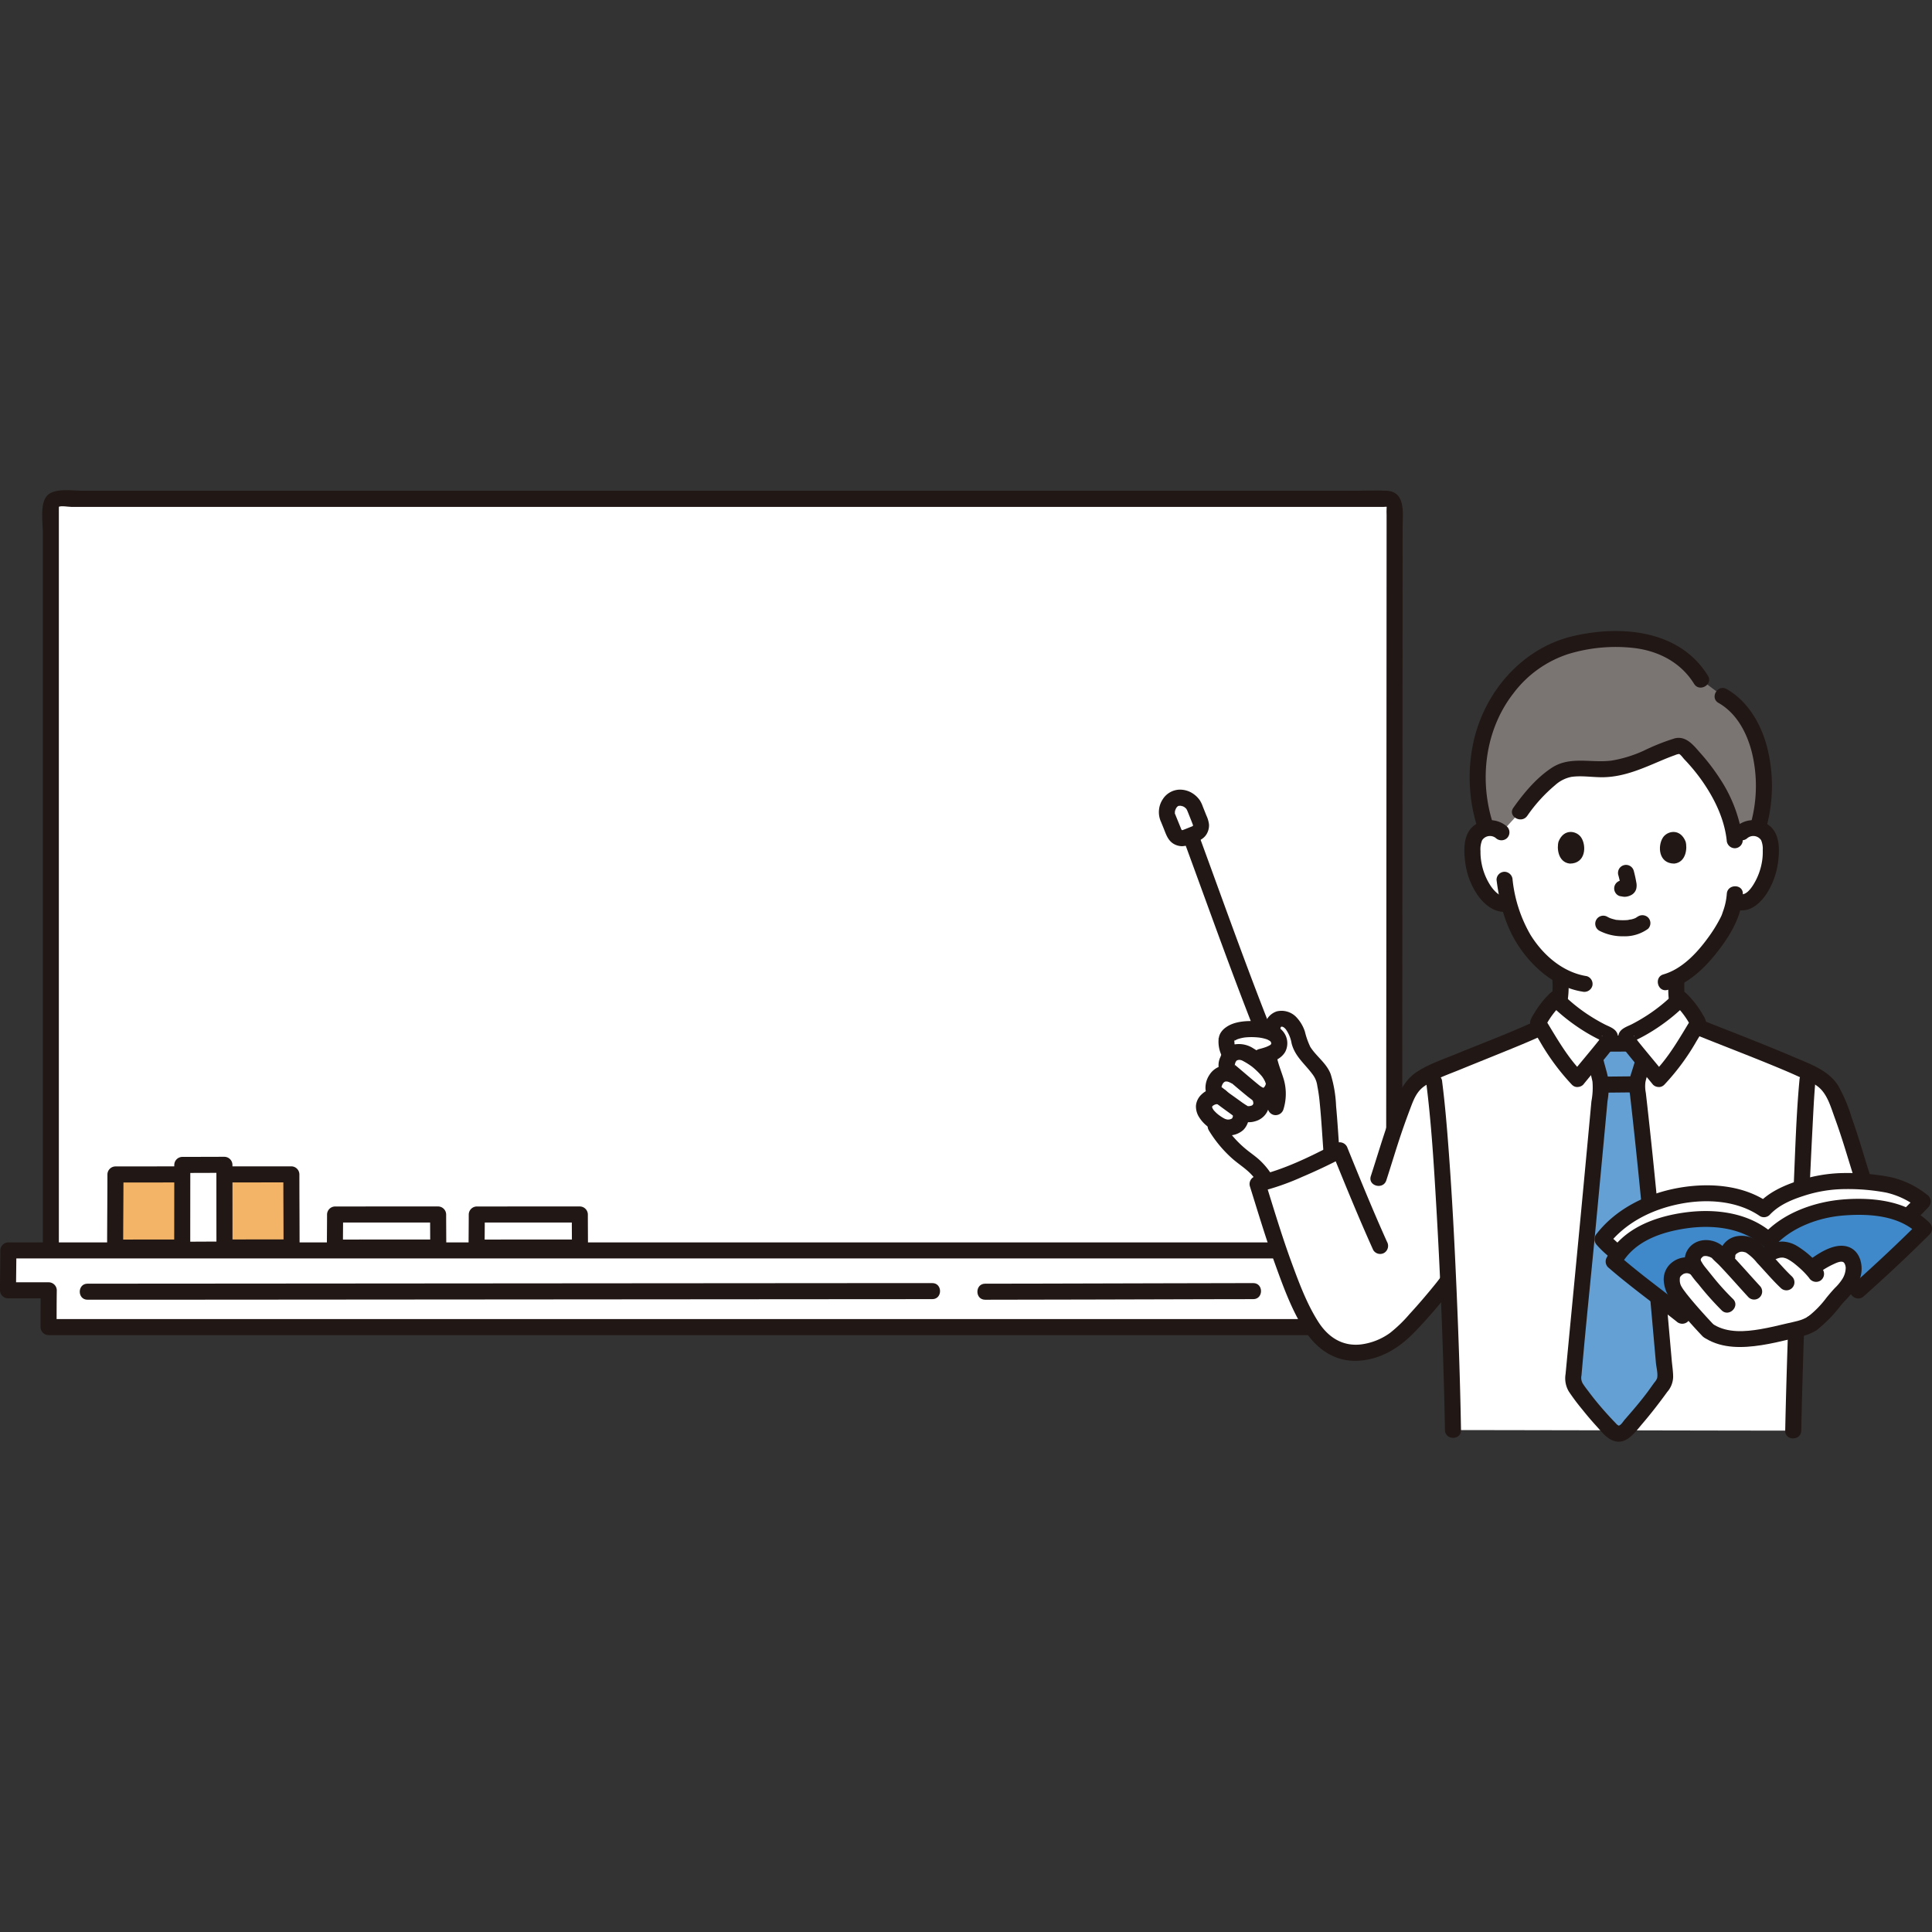 <!DOCTYPE svg PUBLIC "-//W3C//DTD SVG 1.1//EN" "http://www.w3.org/Graphics/SVG/1.1/DTD/svg11.dtd">
<!-- Uploaded to: SVG Repo, www.svgrepo.com, Transformed by: SVG Repo Mixer Tools -->
<svg width="800px" height="800px" viewBox="0 -122.2 481.535 481.535" xmlns="http://www.w3.org/2000/svg" fill="#000000">
<rect x="0" y="-122.2" width="481.535" height="481.535" fill="#333333" stroke="none"/>
<g id="SVGRepo_bgCarrier" stroke-width="0"/>
<g id="SVGRepo_tracerCarrier" stroke-linecap="round" stroke-linejoin="round"/>
<g id="SVGRepo_iconCarrier">
<defs>
<style>.a{fill:#ffffff;}.b{fill:#211715;}.c{fill:#f4b467;}.d{fill:#7a7473;}.e{fill:#65a0d4;}.f{fill:#3f88c9;}</style>
</defs>
<path class="a" d="M91.9,208.574l255.6-.016c0-5.689.008-12.118.012-19.1L2.081,189.47c0,5.39-.081.911-.081,9.945H12.154c-.021,1.464-.044,4.362-.044,9.165Z"/>
<path class="a" d="M14.9,2.136h-.337A1.894,1.894,0,0,0,12.67,4.031V189.466c53.014,0,283.31-.008,334.836-.01.029-59.374.08-172.347.087-185.453a1.886,1.886,0,0,0-1.89-1.894C301.959,2.112,54.557,2.134,14.9,2.136Z"/>
<path class="b" d="M14.67,189.417V5.23c0-.235.012-.474,0-.71-.016-.317.059-.452-.052-.384.561-.342,2.447,0,3.116,0h3.8l21.186,0,29.151,0,35.288,0,39.19,0,40.975,0,40.647,0,38.032,0,33.673,0,27.01,0h18.232c.731,0,.744-.24.679.436-.049.514,0,1.056,0,1.573q0,2.2,0,4.4,0,6.474-.008,12.948-.01,19.353-.022,38.705-.015,23.74-.029,47.48L345.5,156.1q-.006,9.584-.013,19.168c0,2.574,4,2.578,4,0q.015-21.435.028-42.871.016-24.333.031-48.665.013-22.184.026-44.366L349.591,9.3c0-3.486.894-8.981-4.066-9.19-2.579-.109-5.186,0-7.767,0H314.973l-30.718,0-36.476,0-40.058,0-41.466,0-40.7,0-37.92,0-32.605,0-25.3,0H20.538c-2.492,0-6.852-.719-8.72,1.148-1.932,1.932-1.148,6.654-1.148,9.21V189.417c0,2.573,4,2.578,4,0Z"/>
<path class="b" d="M318.663,187.457l-65.587,0-79.042,0-77.806,0-61.758,0H2.081a2.029,2.029,0,0,0-2,2c0,3.316-.08,6.629-.081,9.945a2.03,2.03,0,0,0,2,2H12.154l-2-2c-.043,3.055-.044,6.11-.044,9.165a2.029,2.029,0,0,0,2,2H41.266l27.848,0,33.8,0,38.049,0,40.114,0,39.95,0,38.152,0,34.122,0,27.935,0h5.728c2.574,0,2.578-4,0-4l-26.294,0-32.677,0-37.352,0-39.65,0-40.309,0-38.744,0-34.981,0-29.537,0H12.11l2,2c0-3.055,0-6.11.044-9.165a2.028,2.028,0,0,0-2-2H2l2,2c0-3.316.079-6.629.081-9.945l-2,2H28.75l59.023,0,76.686,0,79.466,0,67.851,0h6.887c2.574,0,2.578-4,0-4Z"/>
<path class="a" d="M83.472,188.753c0-4.976.043-5.278.043-8.247,6.368,0,16.852-.008,25.684-.008,0,3.848.03,5.538.03,8.242C103.982,188.74,91.66,188.753,83.472,188.753Z"/>
<path class="a" d="M118.789,188.753c0-4.976.043-5.278.043-8.247,6.369,0,16.853-.008,25.685-.008,0,3.848.03,5.538.03,8.242C139.3,188.74,126.977,188.753,118.789,188.753Z"/>
<path class="b" d="M232.361,197.6q-3.808,0-7.619,0l-15.861.011-22,.016-26.25.019-28.547.021-29.025.022-27.281.02-23.721.017-18.211.012q-5.376,0-10.752.006h-1.28c-2.574,0-2.578,4,0,4q4.307,0,8.613,0l16.644-.01,22.566-.016,26.6-.02,28.681-.021,28.943-.022,26.985-.02,23.209-.017,17.485-.012,9.811-.006h1.015c2.574,0,2.578-4,0-4Z"/>
<path class="b" d="M312.366,197.6q-11.548,0-23.1.05-15.5.042-31,.08-6.362.013-12.724.018c-2.573,0-2.578,4,0,4q12.894,0,25.788-.05,15.131-.039,30.26-.08,5.389-.012,10.778-.018c2.574,0,2.579-4,0-4Z"/>
<path class="b" d="M85.472,188.753c0-2.749.041-5.5.043-8.247l-2,2q12.841,0,25.684-.008l-2-2c0,2.747.029,5.5.03,8.242l2-2q-12.879,0-25.757.013c-2.574,0-2.578,4,0,4q12.878,0,25.757-.013a2.028,2.028,0,0,0,2-2c0-2.747-.029-5.5-.03-8.242a2.028,2.028,0,0,0-2-2q-12.841,0-25.684.008a2.028,2.028,0,0,0-2,2c0,2.749-.043,5.5-.043,8.247C81.471,191.327,85.471,191.331,85.472,188.753Z"/>
<path class="b" d="M120.789,188.753c0-2.749.042-5.5.043-8.247l-2,2q12.843,0,25.685-.008l-2-2c0,2.747.028,5.5.03,8.242l2-2q-12.879,0-25.758.013c-2.574,0-2.578,4,0,4q12.879,0,25.758-.013a2.03,2.03,0,0,0,2-2c0-2.747-.029-5.5-.03-8.242a2.029,2.029,0,0,0-2-2q-12.843,0-25.685.008a2.03,2.03,0,0,0-2,2c0,2.749-.042,5.5-.043,8.247C116.788,191.327,120.788,191.331,120.789,188.753Z"/>
<path class="c" d="M28.7,188.753c0-12.755.074-10.621.074-18.231,10.871,0,28.769-.021,43.845-.021,0,9.864.052,11.288.052,18.219C63.71,188.72,42.675,188.753,28.7,188.753Z"/>
<path class="b" d="M30.7,188.753c0-6.077.073-12.154.074-18.231l-2,2q21.923,0,43.845-.021l-2-2c0,6.073.051,12.146.052,18.219l2-2q-21.985,0-43.971.033c-2.574,0-2.578,4,0,4q21.986,0,43.971-.033a2.029,2.029,0,0,0,2-2c0-6.073-.051-12.146-.052-18.219a2.029,2.029,0,0,0-2-2q-21.922,0-43.845.021a2.028,2.028,0,0,0-2,2c0,6.077-.073,12.154-.074,18.231C26.7,191.327,30.7,191.331,30.7,188.753Z"/>
<path class="a" d="M45.417,189.283c0-14.786.018-12.313.018-21.135,2.6,0,6.889-.025,10.5-.025,0,11.435.012,13.087.012,21.121C53.8,189.244,48.765,189.283,45.417,189.283Z"/>
<path class="b" d="M47.417,189.283q0-10.567.018-21.135l-2,2c3.5,0,7-.024,10.5-.025l-2-2q0,10.561.012,21.121l2-2c-3.51,0-7.02.038-10.53.039-2.573,0-2.578,4,0,4,3.51,0,7.02-.037,10.53-.039a2.028,2.028,0,0,0,2-2q0-10.56-.012-21.121a2.029,2.029,0,0,0-2-2c-3.5,0-7,.024-10.5.025a2.029,2.029,0,0,0-2,2q0,10.568-.018,21.135C43.417,191.857,47.417,191.861,47.417,189.283Z"/>
<path class="a" d="M317.057,134.086c-.072.25-.172.595-.291,1.014a8,8,0,0,0-1.808-.537c-4.337-.795-9.074.165-9.228,2.407-.2,1.114.089,2.1.967,3.862-.769.769-1.329,2.984-.741,3.456l.558,1.179a2.912,2.912,0,0,0-3.019.827c-.89.975-1.568,3.077-.5,3.844l1.558,1.113-.329-.114c-1.8-.625-4.3.965-4.156,2.611a5.131,5.131,0,0,0,2.06,3.19,28.425,28.425,0,0,0,7.672,9.253c.771.6,1.572,1.169,2.317,1.805a15.834,15.834,0,0,1,3.547,4.328,108.979,108.979,0,0,0,16.246-6.787c-.7-8.977-.991-17.851-2.587-20.321-2.027-3.137-4.74-4.522-5.48-7.908-.515-2.354-1.766-5.443-4.267-5.59a2.268,2.268,0,0,0-2.39,1.912S317.142,133.793,317.057,134.086Z"/>
<path class="a" d="M434.138,85.255a4.424,4.424,0,0,1,3.539-1.036,4.181,4.181,0,0,1,3,2,5.906,5.906,0,0,1,.618,2.375,17.687,17.687,0,0,1-1.8,9.379,11.257,11.257,0,0,1-2.908,3.817,3.519,3.519,0,0,1-4.354.4,26.614,26.614,0,0,1-1.152,4.161c-.987,2.636-6.391,11.607-13.273,15.167,0,2.565-.153,5.677.772,7.974,1.44,3.552,9.193,8.028,9.727,8.26,0,0-2.384,28.037-24.014,28.037-25.481,0-24.66-28.662-24.66-28.662.534-.232,7.076-4.083,8.515-7.635,1-2.48.743-5.916.779-8.585a26.11,26.11,0,0,1-6.848-5.872,29.965,29.965,0,0,1-6.034-12.154l-.437.119a4.228,4.228,0,0,1-3.832-1.211,11.257,11.257,0,0,1-2.908-3.817,17.7,17.7,0,0,1-1.8-9.379,5.906,5.906,0,0,1,.618-2.375,4.181,4.181,0,0,1,3-2,4.424,4.424,0,0,1,3.539,1.036s1.366-28.394,29.514-28.394S434.138,85.255,434.138,85.255Z"/>
<path class="d" d="M438.65,65.132a23.92,23.92,0,0,0-.983-3.21c-1.478-3.776-3.743-8.135-8.329-10.653l-5.382-4.046c-5.369-8.889-15.268-10.627-23.7-10.037-10.017.7-17.157,3.39-23.667,11.037C367.1,59.365,366.836,74.1,370.42,84.275a1.966,1.966,0,0,1,.264-.056,4.424,4.424,0,0,1,3.539,1.036l4.7-5.111c1.964-2.793,7.533-9.717,11.767-10.563,3.027-.605,6.253.051,9.392-.075,5.692-.229,10.4-2.925,15.448-4.892.672-.261,1.35-.51,2.037-.739a2.773,2.773,0,0,1,1.2-.2,2.133,2.133,0,0,1,1.208.7c5.861,5.721,11.366,13.942,12.359,22.517.907-.825,1.809-1.639,1.809-1.639a4.424,4.424,0,0,1,3.539-1.036,3.282,3.282,0,0,1,.394.083A38.2,38.2,0,0,0,438.65,65.132Z"/>
<path class="b" d="M415.8,122.321c-.02,2.728-.08,5.637,1.051,8.178a12.279,12.279,0,0,0,3.308,4.033,41.03,41.03,0,0,0,4.609,3.432,20,20,0,0,0,2.527,1.513,2.06,2.06,0,0,0,2.736-.718,2.016,2.016,0,0,0-.717-2.736,18.617,18.617,0,0,1-2.267-1.344q-1-.639-1.96-1.327c-.352-.252-.7-.508-1.044-.772.293.226-.206-.167-.262-.212-.172-.139-.341-.279-.509-.421a19.314,19.314,0,0,1-1.837-1.747c-.113-.124-.219-.255-.331-.38q-.214-.265.01.025c-.063-.082-.124-.166-.184-.252a6,6,0,0,1-.518-.869c-.188-.395.13.464-.071-.217-.093-.317-.187-.631-.258-.954a10.26,10.26,0,0,1-.212-1.523c-.094-1.234-.08-2.473-.071-3.709.019-2.574-3.981-2.577-4,0Z"/>
<path class="b" d="M386.925,122.031a22.074,22.074,0,0,1-.441,6.149c-.023.081-.266.786-.123.44a4.487,4.487,0,0,1-.209.423,9.1,9.1,0,0,1-.539.846c-.136.182-.139.187-.011.016-.056.07-.114.14-.173.209-.123.138-.242.279-.366.415-.279.3-.57.595-.87.878-.518.488-1.317,1.159-1.706,1.46-.331.256-1.12.822-1.652,1.179a15.938,15.938,0,0,1-2.212,1.352,2.016,2.016,0,0,0-.718,2.737,2.048,2.048,0,0,0,2.737.717,17.17,17.17,0,0,0,2.481-1.534,30.721,30.721,0,0,0,4.175-3.349,11.06,11.06,0,0,0,3.01-4.611,24.719,24.719,0,0,0,.617-7.327c-.014-2.573-4.014-2.578-4,0Z"/>
<path class="b" d="M430.386,100.627a16.11,16.11,0,0,1-.968,4.406c-.07.208-.142.416-.213.624-.012.037-.22.584-.078.232s-.086.183-.114.24c-.066.137-.132.274-.2.411a35.977,35.977,0,0,1-3.122,5.018c-2.755,3.787-6.459,7.754-11.091,9.1-2.467.715-1.418,4.576,1.064,3.857,5.616-1.629,9.952-6.146,13.325-10.721,2.853-3.871,5.2-8.249,5.4-13.164.106-2.574-3.894-2.569-4,0Z"/>
<path class="b" d="M373,97.083c.7,5.641,2.12,11.191,5.2,16.039,3.612,5.676,9.381,10.758,16.206,11.832a2.062,2.062,0,0,0,2.46-1.4,2.015,2.015,0,0,0-1.4-2.46c-5.981-.942-10.935-5.307-14.035-10.344A34.705,34.705,0,0,1,377,97.083a2.063,2.063,0,0,0-2-2,2.012,2.012,0,0,0-2,2Z"/>
<path class="b" d="M435.552,86.669a2.332,2.332,0,0,1,3.4.556,5.578,5.578,0,0,1,.4,2.488,14.833,14.833,0,0,1-.212,2.984,15.738,15.738,0,0,1-2.108,5.57c-.741,1.178-1.935,2.756-3.319,2.386-2.49-.664-3.552,3.194-1.064,3.858,3.223.859,5.747-1.217,7.5-3.723a18.883,18.883,0,0,0,3.063-8.512c.345-2.827.342-6.415-1.947-8.471a6.477,6.477,0,0,0-8.55.036,2.015,2.015,0,0,0,0,2.828,2.043,2.043,0,0,0,2.828,0Z"/>
<path class="b" d="M375.637,83.841a6.479,6.479,0,0,0-8.549-.036c-2.35,2.11-2.29,5.814-1.918,8.7a18.6,18.6,0,0,0,3.209,8.53c1.815,2.489,4.523,4.607,7.76,3.894,2.513-.554,1.449-4.411-1.063-3.857-1.408.31-2.911-1.53-3.589-2.55a15.5,15.5,0,0,1-2.241-5.665A14.755,14.755,0,0,1,369,89.918a5.875,5.875,0,0,1,.408-2.693,2.332,2.332,0,0,1,3.4-.556,2.053,2.053,0,0,0,2.828,0,2.015,2.015,0,0,0,0-2.828Z"/>
<path class="b" d="M372.178,83.248c-3.593-10.878-2.1-23.507,5.038-32.654a27.912,27.912,0,0,1,13.557-9.747A40.465,40.465,0,0,1,407.09,39.29c6.175.694,11.82,3.558,15.139,8.942,1.348,2.187,4.81.181,3.454-2.019-7.023-11.392-21.528-12.654-33.483-9.9-13.1,3.022-22.7,14.469-25.164,27.472a41.266,41.266,0,0,0,1.285,20.522c.8,2.433,4.668,1.391,3.857-1.063Z"/>
<path class="b" d="M380.648,81.153a38.556,38.556,0,0,1,6.958-7.664,8.5,8.5,0,0,1,4.069-2.061c2.7-.381,5.46.163,8.17.084,5.115-.148,9.693-2.24,14.321-4.2,1.093-.463,2.195-.906,3.315-1.3a3.478,3.478,0,0,1,1.015-.287c.4.131,1.029,1.035,1.305,1.323a46.143,46.143,0,0,1,4.5,5.472c3.035,4.361,5.473,9.363,6.064,14.7a2.06,2.06,0,0,0,2,2,2.013,2.013,0,0,0,2-2A35.675,35.675,0,0,0,428.69,71.9a51.628,51.628,0,0,0-4.835-6.349c-1.7-1.915-3.553-4.427-6.435-3.724a54.059,54.059,0,0,0-7.778,3.1,32.024,32.024,0,0,1-7.895,2.434c-5.118.7-10.412-1.221-15.035,1.841-3.806,2.521-6.9,6.229-9.518,9.927-1.49,2.105,1.977,4.106,3.454,2.019Z"/>
<path class="b" d="M428.328,53c4.5,2.551,7.1,7.465,8.317,12.354a35.107,35.107,0,0,1-.227,17.51c-.686,2.485,3.172,3.546,3.857,1.064a39.2,39.2,0,0,0,.139-19.983c-1.509-5.752-4.785-11.4-10.067-14.4-2.243-1.272-4.261,2.183-2.019,3.453Z"/>
<path class="a" d="M361.818,222.449c-.211-7.736-.518-16.525-.909-25.438l-.277.362-.918,1.2a116.881,116.881,0,0,1-11.067,12.256,16.909,16.909,0,0,1-12.914,4c-6.821-1.106-9.805-7.594-12.59-13.925-4-9.106-6.853-18.9-9.7-28,5.705-1.241,14.791-5.4,20.5-8.407,2.254,5.543,4.241,10.482,6.515,15.806,4.093-10.607,5.146-16.407,9.162-26.893.745-1.946,1.3-3.7,2.726-5.222a14.754,14.754,0,0,1,4.885-3.13c5.481-2.477,18.609-7.5,25.253-10.48a23.308,23.308,0,0,1,5.324-7.848,44.344,44.344,0,0,0,12.8,8.921c.265.12.56.267.646.545a1.025,1.025,0,0,1-.148.723h4.39a1.031,1.031,0,0,1-.148-.723c.086-.278.381-.425.646-.545a44.362,44.362,0,0,0,12.8-8.921,22.927,22.927,0,0,1,5.1,7.336c5.827,2.332,20.685,8.046,26.284,10.751,1.8.869,3.77,1.649,5.132,3.109a17,17,0,0,1,3.054,5.632c4.046,10.564,4.873,16.166,8.919,26.731H448.763c-.769,18.27-1.521,39.771-1.814,54.084-13.364,0-74.317-.14-84.8-.14C362.089,231,361.924,226.332,361.818,222.449Z"/>
<path class="e" d="M405.4,234.139a114.913,114.913,0,0,0,8.145-10.031c.746-1.087,1.383-1.673,1.454-2.487a19.083,19.083,0,0,0-.185-3.175c-1.552-17.437-3.853-44.694-6.816-70.134a11.073,11.073,0,0,1,.688-3.035c.427-1.311,1.319-4.317.85-3.248-.477-.578-.949-1.15-1.392-1.693-.776-.949-1.466-1.806-1.95-2.434l-5.791.007c-.484.627-1.172,1.481-1.945,2.427-.31.379-.633.773-.962,1.173.251,1.349.736,2.786,1.053,4.142.057.269.125.528.192.8a7.378,7.378,0,0,1,.288,1.766c-2.153,23.425-4.919,52.379-6.854,72.415a4.534,4.534,0,0,0,.177,2.271,10.78,10.78,0,0,0,1.174,1.793,81.852,81.852,0,0,0,8.055,9.534,3.273,3.273,0,0,0,1.8.938,2.762,2.762,0,0,0,1.975-.979Z"/>
<path class="b" d="M307.284,155.714c.054.076.235.425.079.087-.184-.4.01.319-.036-.122-.041-.39-.006.067-.008.158,0,.054-.011.111-.008.165.011.238.1-.479.019-.14-.028.112-.049.224-.081.334-.02.071-.189.518-.052.188s-.054.087-.093.153a.767.767,0,0,0-.083.132c-.054.164.257-.27.133-.169a.682.682,0,0,0-.129.134c-.082.125.185-.156.211-.158a1.562,1.562,0,0,0-.362.214c-.169.111.179-.071.191-.073a1.205,1.205,0,0,0-.182.067,4.292,4.292,0,0,1-.509.136c-.462.094.287,0-.063.008-.132,0-.264.01-.4.006a1.938,1.938,0,0,0-.26-.018c.011,0,.415.087.218.022-.168-.056-.349-.1-.519-.154-.23-.068.118.054.117.054-.05,0-.166-.078-.211-.1-.164-.081-.325-.169-.482-.261-.317-.187-.622-.4-.918-.612-.083-.061-.178-.122-.254-.19.014.012.268.214.094.07-.131-.107-.265-.212-.392-.324-.26-.228-.49-.477-.727-.728-.257-.272.158.251-.051-.057-.094-.139-.188-.279-.271-.426-.035-.062-.067-.126-.1-.188-.183-.331.048.051.032.093a3.193,3.193,0,0,0-.149-.529c.018.02,0,.368.031.214a.783.783,0,0,0,0-.145c-.025-.329,0,.551,0,.1,0-.049.043-.093.047-.14,0,.018-.208.379-.1.249.043-.051.32-.482.1-.189-.206.274.1-.081.176-.158.027-.029.112-.076.125-.112-.04.1-.388.262-.085.073.115-.072.228-.145.348-.209a1.2,1.2,0,0,0,.209-.1c-.041.055-.421.148-.151.069.15-.045.3-.1.449-.13.056-.013.116-.018.171-.033.2-.056-.509.011-.131.027.13.006.268.01.4.009.246,0-.411-.131-.2-.02a2.009,2.009,0,1,0,1.333-3.781,5.546,5.546,0,0,0-5.337,1.42,4.343,4.343,0,0,0-1.338,2.734,4.93,4.93,0,0,0,.829,2.951,8.793,8.793,0,0,0,2.018,2.209,12.431,12.431,0,0,0,2.591,1.7,5.95,5.95,0,0,0,3.319.545,5.436,5.436,0,0,0,2.944-1.247c1.447-1.29,2.147-4.171.951-5.826a2.048,2.048,0,0,0-2.737-.717,2.022,2.022,0,0,0-.717,2.736Z"/>
<path class="b" d="M308.659,144.188a6.1,6.1,0,0,0-4.249-.69,5.066,5.066,0,0,0-2.954,2.187,5.79,5.79,0,0,0-1,3.4,3.594,3.594,0,0,0,.564,1.827,3.53,3.53,0,0,0,.968.958c.11.083.222.161.332.244-.252-.19.238.192.29.234,1.487,1.205,3.061,2.292,4.6,3.428a12,12,0,0,0,1.979,1.271,5.16,5.16,0,0,0,3.642.221,4.77,4.77,0,0,0,3.237-2.9,4.954,4.954,0,0,0-.628-4.638,2,2,0,0,0-3.454,2.019,3.6,3.6,0,0,1,.406.677c-.167-.4.007.556-.009-.025,0,.085,0,.646.019.347s-.01.017-.03.094-.058.3-.108.336c-.007,0,.246-.43.029-.113a.753.753,0,0,0-.1.166c-.06.232.262-.286.088-.107-.09.094-.126.267-.04.071.08-.179.069-.034-.077.045-.062.034-.125.07-.186.106-.357.211.064-.055.075-.025,0,.007-.319.1-.357.111-.1.026-.2.04-.292.067-.273.076.37-.014.09-.011-.167,0-.336.007-.5.012-.412.01.146-.007.131.027-.008.019-.111-.04-.13-.032s-.131-.051-.144-.051c.088,0,.487.241.194.072a18.1,18.1,0,0,1-1.547-1q-1.5-1.087-3.009-2.161c-.041-.03-.348-.256-.164-.118s-.12-.095-.159-.127c-.169-.136-.337-.274-.5-.411-.2-.163-.4-.324-.6-.483-.186-.147-.374-.292-.561-.435l-.16-.122q-.281-.215-.092-.063l.072.059q-.169-.176,0,.032c.174.243.06.071.03.014.208.389.13.3.08.152-.111-.334.058.144.019.169,0,0,0-.277,0-.257-.013-.327.042.167-.026.132a2.527,2.527,0,0,1,.137-.541,1.165,1.165,0,0,1,.1-.267c-.256.317-.076.168,0,.03a2.868,2.868,0,0,1,.319-.519c.033.011-.347.365-.076.113a2.511,2.511,0,0,0,.232-.229c.149-.186-.32.151-.1.073a1.832,1.832,0,0,0,.28-.167c.271-.166-.111.095-.112.045a1.589,1.589,0,0,1,.26-.076c.344-.113-.063.042-.117,0a1.925,1.925,0,0,0,.367-.009c.074,0,.391.051.122,0-.3-.057.163.047.221.063.115.032.227.07.339.109-.33-.114.165.083.235.118a2,2,0,1,0,2.019-3.453Z"/>
<path class="b" d="M313.7,148.178c-1.69-1.371-3.332-2.8-4.994-4.2q-.468-.4-.942-.785a3.178,3.178,0,0,0-.279-.227c-.177-.115-.159-.271.1.2.271.493.134.392.1.234.119.592.027.287.028.1,0,.011.018-.245.012-.25.1.071-.1.461,0,.062.056-.21.1-.42.171-.626a1.35,1.35,0,0,1,.1-.272c-.243.366-.086.191-.026.092a1.416,1.416,0,0,0,.164-.287q.127-.193-.135.156a1.585,1.585,0,0,1,.13-.142c.052-.048.315-.237.1-.1-.259.163.192-.093.2-.1-.069.04-.387.117-.037.022.1-.028.2-.055.309-.081.361-.093.024,0-.054,0,.136,0,.27-.01.406,0s.444.109.034,0c.158.043.315.081.472.129-.088-.027-.393-.2.009.013.12.064.241.125.361.189q.389.21.767.437a16.706,16.706,0,0,1,1.451.982c-.283-.215-.037-.027.015.016.09.076.182.15.271.226q.334.284.654.585c.391.367.768.75,1.125,1.149.1.109.195.22.289.332.068.082.287.392.05.056.124.177.248.353.36.537q.192.315.352.648c.024.051.167.377.074.154s.1.287.119.336l.021.068q.072.332,0-.1a1.1,1.1,0,0,1-.008.442c.016-.034.123-.453-.01-.086-.04.111-.219.528-.009.1-.047.094-.092.186-.145.277s-.345.424-.044.107c-.071.075-.134.154-.208.227a2.238,2.238,0,0,1-.168.154q-.166.144.108-.086c-.083.034-.172.1-.253.146.24-.093.248-.105.023-.038l.207-.035c-.39-.07-.007,0,.046.02-.154-.043-.461-.165-.151-.02a5.123,5.123,0,0,1-.8-.476c-.052-.036-.334-.245-.119-.082s-.209-.171-.25-.2a2.05,2.05,0,0,0-2.828,0,2.023,2.023,0,0,0,0,2.829c1.225.993,2.586,2.028,4.26,1.923a4.735,4.735,0,0,0,3.835-2.866,5.092,5.092,0,0,0,.51-2.336,6.516,6.516,0,0,0-.8-2.548,12.475,12.475,0,0,0-2.637-3.335,18.936,18.936,0,0,0-3.577-2.7,6.563,6.563,0,0,0-4.829-1.023,4.831,4.831,0,0,0-3.441,3.1,4.614,4.614,0,0,0-.064,3.966,6.489,6.489,0,0,0,1.525,1.434c.5.418.991.842,1.485,1.265,1.232,1.055,2.471,2.1,3.731,3.124a2.05,2.05,0,0,0,2.828,0A2.023,2.023,0,0,0,313.7,148.178Z"/>
<path class="b" d="M319.119,134.162c.092-.294.075-.45.307-.471.409-.037.825.383,1.054.654a8.446,8.446,0,0,1,1.439,3.5c.842,3.345,3.421,5.207,5.337,7.88a5.888,5.888,0,0,1,1.075,2.748,39.758,39.758,0,0,1,.6,4.208c.412,4.063.627,8.145.932,12.216.192,2.551,4.193,2.572,4,0-.285-3.806-.5-7.62-.855-11.42a31.1,31.1,0,0,0-1.352-7.966c-1.027-2.736-3.545-4.373-5.065-6.769a18.618,18.618,0,0,1-1.349-3.806,9.468,9.468,0,0,0-2.256-3.737,5.1,5.1,0,0,0-4.769-1.319,4.5,4.5,0,0,0-2.957,3.224c-.772,2.462,3.089,3.515,3.857,1.063Z"/>
<path class="b" d="M314.189,140.8a33.486,33.486,0,0,0,1.736,6.525,9.233,9.233,0,0,1,.106,5.891,2.02,2.02,0,0,0,1.4,2.46,2.041,2.041,0,0,0,2.461-1.4,13.017,13.017,0,0,0,.114-7.321c-.579-2.014-1.59-4.27-1.813-6.159a2.051,2.051,0,0,0-2-2c-.978.044-2.132.888-2,2Z"/>
<path class="b" d="M314.861,143.123c2.007-.5,4.407-1.26,5.486-3.191a4.629,4.629,0,0,0-.787-5.315c-1.806-1.919-4.893-2.287-7.381-2.328-2.171-.035-4.768.232-6.588,1.539a4.668,4.668,0,0,0-1.362,1.412,3.749,3.749,0,0,0-.372.877c-.02.07-.03.14-.045.212-.327,1.585.068-.812-.107.8a7.958,7.958,0,0,0,1,4.17,2.015,2.015,0,0,0,2.736.717,2.046,2.046,0,0,0,.718-2.736c-.067-.144-.137-.287-.2-.434.018.043.074.181,0-.021s-.15-.42-.209-.635a4.979,4.979,0,0,1-.108-.5c.069.437.03-.086.029-.253,0-.043.011-.313,0-.044-.024.479-.069-.831.036-.264.033.179-.028.2,0,.053.019-.086.108-.21-.026.036-.158.292-.019.059.025,0,.118-.171-.147.192-.146.176.006-.1.282-.272.347-.338-.216.22-.189.141.031.01.145-.087.3-.15.448-.234.187-.109-.1.044-.125.051.1-.032.2-.075.3-.109.214-.072.432-.135.651-.19.174-.044.349-.082.525-.117.121-.024.243-.044.365-.065.018,0,.327-.046.112-.019s.1-.009.119-.011c.132-.011.264-.025.4-.035.237-.018.474-.029.711-.036.49-.014.982-.006,1.472.024q.321.019.642.05c.038,0,.477.052.271.027-.137-.017.233.035.271.041a9.847,9.847,0,0,1,1.5.351c.1.031.189.065.283.1-.033-.013-.247-.115-.044-.02s.4.213.6.328c.069.04.131.09.2.133-.341-.219-.133-.112-.059-.03.092.1.19.2.285.3-.366-.373-.091-.032,0,.071.143.163-.133-.188-.085-.2a2.424,2.424,0,0,1,.074.272c.013.048.015.1.029.146.066.236-.156-.023-.033-.244a.95.95,0,0,0,.013.279,1.2,1.2,0,0,0-.008.183c-.017-.026.111-.445.042-.309-.045.091-.2.46-.011.149s-.03,0-.065.094c-.1.254.073-.148.14-.165-.039.01-.108.127-.14.157-.051.048-.112.1-.159.153-.178.2.09-.037.128-.089a1.556,1.556,0,0,1-.448.288c-.176.1-.361.181-.541.275.347-.181-.118.045-.252.094a17.6,17.6,0,0,1-1.753.517,2,2,0,0,0,1.063,3.857Z"/>
<path class="b" d="M301.268,159.5a30.682,30.682,0,0,0,5.829,7.03c1.162,1.03,2.479,1.919,3.611,2.885a13.939,13.939,0,0,1,2.834,3.247A2,2,0,0,0,317,170.638a18.228,18.228,0,0,0-3.113-3.752c-1.171-1.06-2.457-1.9-3.619-2.894a26.431,26.431,0,0,1-5.542-6.516,2,2,0,1,0-3.454,2.019Z"/>
<path class="b" d="M294.844,86.71c4.448,12.084,8.787,24.208,13.328,36.257q1.993,5.289,4.052,10.553a2.06,2.06,0,0,0,2.46,1.4,2.014,2.014,0,0,0,1.4-2.46c-5-12.721-9.64-25.582-14.316-38.424q-1.527-4.194-3.064-8.386c-.882-2.4-4.749-1.36-3.857,1.063Z"/>
<path class="a" d="M291.118,81.656c.1.25.627,1.544,1.494,3.673a2.208,2.208,0,0,0,2.862,1.222l2.487-1a2.2,2.2,0,0,0,1.227-2.857c-.843-2.133-1.118-2.818-1.461-3.671a3.949,3.949,0,0,0-4.664-2.262A3.8,3.8,0,0,0,291.118,81.656Z"/>
<path class="b" d="M289.189,82.188l.8,1.961c.595,1.463,1.019,2.986,2.412,3.9a4.283,4.283,0,0,0,2.186.661,5.609,5.609,0,0,0,2.309-.584c1.484-.595,3.106-1.048,3.916-2.566a4.262,4.262,0,0,0,.526-2.225,7.117,7.117,0,0,0-.651-2.26q-.443-1.114-.889-2.229a7.722,7.722,0,0,0-.713-1.52,6.4,6.4,0,0,0-1.6-1.629,5.837,5.837,0,0,0-3.637-1.079A5.134,5.134,0,0,0,289.813,77a5.81,5.81,0,0,0-.624,5.193,2.046,2.046,0,0,0,2.46,1.4,2.021,2.021,0,0,0,1.4-2.46c-.064-.168-.286-.612-.229-.806l.033.213c-.007-.079-.011-.157-.011-.236s-.035-.313.013-.387c-.01.016-.108.478,0,.082.032-.12.057-.241.094-.36.105-.341.129-.061-.021,0a3.066,3.066,0,0,0,.2-.38c.059-.1.128-.194.189-.293.147-.233-.332.328-.016.036.064-.059.121-.127.184-.187l.094-.087c.132-.109.129-.108-.007,0l-.1.083c.066-.046.133-.088.2-.127.249-.18-.1.054-.169.054a1.72,1.72,0,0,0,.321-.1l.111-.025q.32-.057-.191.02a2.445,2.445,0,0,0,.526-.011c.268,0,.187.144-.117-.027a1.276,1.276,0,0,0,.237.046c.1.021.5.21.585.178-.141.05-.372-.185-.138-.053.128.072.258.136.381.214a1.714,1.714,0,0,0,.259.177c-.115.044-.308-.277-.112-.072.087.09.18.182.27.268.227.215-.132-.079-.069-.108a3.325,3.325,0,0,1,.338.556c.074.13.1.358-.065-.165.022.071.056.14.084.21q.338.839.671,1.68c.171.429.34.858.51,1.287.088.223.161.455.251.676.154.38.036-.423,0-.021v.127q-.025.332.026-.157c-.023.009-.04.262-.066.242-.083-.063.246-.415.023-.079s.05-.052.06-.047c.029.019-.189.167-.178.181s.376-.281-.015-.013c-.071.048-.314.136.061-.018-.325.133-.651.261-.977.392-.527.211-1.051.43-1.586.618-.35.123.118-.053.149-.005h-.38c.021-.022.513.09.16,0-.387-.094.325.22.013.019-.392-.254,0,.017-.009.028l-.093-.085c-.143-.157-.122-.118.063.114a2.284,2.284,0,0,1-.14-.22c-.195-.305.107.293-.054-.109-.217-.543-.44-1.083-.66-1.624l-.693-1.7a2.052,2.052,0,0,0-2.46-1.4A2.022,2.022,0,0,0,289.189,82.188Z"/>
<path class="b" d="M399.433,150.133c2.765,0,5.529-.061,8.294-.062a2,2,0,0,0,0-4c-2.765,0-5.529.061-8.294.062a2,2,0,0,0,0,4Z"/>
<path class="b" d="M395.585,142.162c.374,1.766.992,3.479,1.329,5.253a18.176,18.176,0,0,1-.264,4.867q-.447,4.839-.9,9.677-.954,10.235-1.925,20.467c-1.2,12.621-2.427,25.238-3.621,37.859a6.418,6.418,0,0,0,.828,4.358,52.66,52.66,0,0,0,3.324,4.439q1.725,2.174,3.6,4.225c1.116,1.225,2.233,2.7,3.761,3.415,3.421,1.6,5.737-1.859,7.673-4.127,2.168-2.539,4.194-5.16,6.151-7.863a5.9,5.9,0,0,0,1.476-3.715c0-1.39-.229-2.8-.352-4.183q-.372-4.215-.743-8.429-.837-9.476-1.706-18.949-1.105-11.949-2.331-23.887-.63-6.076-1.308-12.148-.183-1.629-.37-3.256a8.194,8.194,0,0,1-.1-2.639c.333-1.615,1-3.173,1.41-4.772.647-2.493-3.21-3.557-3.857-1.063-.305,1.173-.681,2.323-1.044,3.479a12.423,12.423,0,0,0-.589,2.7,14.483,14.483,0,0,0,.235,2.759q.588,5.132,1.134,10.267,1.109,10.389,2.093,20.79c1.138,11.928,2.177,23.864,3.236,35.8.1,1.11.554,2.738.289,3.835a3.449,3.449,0,0,1-.667,1.046c-.551.752-1.077,1.521-1.633,2.27-1.8,2.421-3.769,4.719-5.757,6.986-.352.4-.874,1.282-1.386,1.468-.3.11.274.19-.16.021a2.363,2.363,0,0,1-.738-.626q-1.845-1.9-3.568-3.908c-1.048-1.222-2.063-2.473-3.027-3.763-.535-.717-1.115-1.431-1.59-2.19a2.777,2.777,0,0,1-.316-2c1.029-12.017,2.31-24.017,3.448-36.024q1.033-10.893,2.052-21.788.492-5.268.979-10.535a20.364,20.364,0,0,0,.213-5.49c-.354-1.924-1.015-3.781-1.421-5.694-.534-2.516-4.391-1.451-3.857,1.064Z"/>
<path class="b" d="M406.2,135.9l-5.778.007a2,2,0,1,0,0,4l5.778-.007a2,2,0,0,0,0-4Z"/>
<path class="b" d="M414.827,148.145a57.256,57.256,0,0,0,8.048-10.911c.579-.954,1.152-1.911,1.733-2.864a2.854,2.854,0,0,0,.608-1.881,5.081,5.081,0,0,0-.794-1.761,23.4,23.4,0,0,0-4.217-5.414,2.036,2.036,0,0,0-2.829,0,41.554,41.554,0,0,1-6.866,5.566c-1.209.783-2.454,1.511-3.734,2.171-1.239.64-2.942,1.092-3.36,2.612a3.548,3.548,0,0,0,.917,3.077c.835,1.109,1.716,2.183,2.595,3.257,1.683,2.055,3.394,4.087,5.07,6.148a2.015,2.015,0,0,0,2.829,0,2.047,2.047,0,0,0,0-2.829c-1.4-1.72-2.824-3.419-4.234-5.13-.794-.963-1.588-1.927-2.365-2.9-.215-.27-.432-.539-.635-.818-.089-.122-.176-.28-.277-.393-.184-.206.058-.258.028.123l-.273,1.01q-.524.43-.071.172l.3-.137c.3-.141.6-.283.9-.43q.912-.453,1.8-.948c1.221-.681,2.409-1.422,3.562-2.213a46.541,46.541,0,0,0,6.648-5.506h-2.829a20.915,20.915,0,0,1,4.149,5.623v-2.019c-2.895,4.721-5.59,9.613-9.527,13.57C410.181,147.143,413.008,149.973,414.827,148.145Z"/>
<path class="b" d="M394.6,145.316c-3.937-3.957-6.632-8.849-9.526-13.57v2.019a20.911,20.911,0,0,1,4.148-5.623h-2.829a46.684,46.684,0,0,0,6.649,5.506q1.728,1.188,3.561,2.213.816.454,1.65.873.447.224.9.435.224.1.448.207.452.258-.072-.172l-.273-1.01c-.026-.338.228-.346.028-.123-.084.095-.148.215-.222.318-.219.306-.456.6-.69.893-.777.977-1.57,1.941-2.364,2.9-1.41,1.711-2.835,3.41-4.234,5.13a2.059,2.059,0,0,0,0,2.829,2.015,2.015,0,0,0,2.828,0c1.643-2.019,3.318-4.01,4.968-6.023.89-1.085,1.778-2.173,2.628-3.29a3.634,3.634,0,0,0,.986-3.169c-.406-1.477-2-1.918-3.21-2.535-1.28-.654-2.526-1.375-3.736-2.152a41.661,41.661,0,0,1-7.014-5.662,2.037,2.037,0,0,0-2.829,0,23.357,23.357,0,0,0-4.134,5.269,7.465,7.465,0,0,0-.841,1.641,2.646,2.646,0,0,0,.572,2.146c.581.953,1.155,1.91,1.734,2.864a57.213,57.213,0,0,0,8.048,10.911C393.586,149.972,396.415,147.144,394.6,145.316Z"/>
<path class="b" d="M355.452,147.453c1.313,10.3,1.932,20.7,2.536,31.065q1.1,18.816,1.689,37.658c.2,6.017.364,12.036.467,18.055.045,2.571,4.045,2.58,4,0-.195-11.373-.588-22.743-1.074-34.107-.526-12.28-1.156-24.561-2.093-36.818-.4-5.293-.854-10.587-1.525-15.853a2.064,2.064,0,0,0-2-2,2.012,2.012,0,0,0-2,2Z"/>
<path class="b" d="M448.505,146.963c-.81,8.7-1.046,17.483-1.434,26.212q-.906,20.368-1.563,40.749c-.219,6.815-.418,13.63-.559,20.447-.053,2.575,3.947,2.574,4,0,.265-12.825.708-25.646,1.191-38.465.47-12.448.977-24.9,1.63-37.337.2-3.868.376-7.747.735-11.606a2.015,2.015,0,0,0-2-2,2.043,2.043,0,0,0-2,2Z"/>
<path class="b" d="M382.5,132.385c-6.493,3-13.22,5.5-19.837,8.216-3.129,1.282-6.553,2.435-9.4,4.279-4.169,2.7-5.438,7.474-7.011,11.911-1.655,4.669-3.051,9.422-4.581,14.132-.8,2.455,3.065,3.506,3.858,1.064,1.267-3.9,2.433-7.84,3.748-11.729.762-2.252,1.581-4.482,2.423-6.705.761-2.008,1.56-3.863,3.41-5.1,2.636-1.768,5.843-2.853,8.77-4.052,3.433-1.405,6.879-2.782,10.315-4.181,3.462-1.408,6.935-2.809,10.328-4.378a2.015,2.015,0,0,0,.718-2.736,2.047,2.047,0,0,0-2.737-.717Z"/>
<path class="b" d="M345.721,187.352c-3.48-7.715-6.667-15.55-9.853-23.388a2.039,2.039,0,0,0-2.938-1.2c-6.305,3.308-13.032,6.642-20.019,8.206a2.019,2.019,0,0,0-1.4,2.46c2.018,6.454,3.952,12.938,6.249,19.3,2.02,5.592,4.148,11.511,7.361,16.551,2.9,4.553,7.264,7.8,12.856,7.688,5.747-.119,10.532-2.994,14.442-7a126.706,126.706,0,0,0,9.937-11.595,2.012,2.012,0,0,0-.718-2.737,2.05,2.05,0,0,0-2.736.718l-.459.6c-.067.087-.638.81-.3.392q-.987,1.231-2,2.445c-1.566,1.878-3.167,3.727-4.825,5.524a34.566,34.566,0,0,1-4.859,4.7,15.715,15.715,0,0,1-7.091,2.85c-4.714.61-8.328-1.749-10.793-5.613-2.872-4.5-4.806-9.729-6.637-14.715-2.44-6.643-4.458-13.428-6.57-20.18l-1.4,2.46a61.969,61.969,0,0,0,10.541-3.666q5.316-2.254,10.434-4.943l-2.938-1.2c3.316,8.159,6.634,16.314,10.257,24.343a2.015,2.015,0,0,0,2.736.718,2.048,2.048,0,0,0,.717-2.736Z"/>
<path class="b" d="M422.64,135.707c6.984,2.819,14.029,5.485,20.98,8.389,1.516.633,3.028,1.28,4.522,1.967,1.941.892,4.262,1.688,5.747,3.276,1.747,1.868,2.525,4.654,3.382,7,.906,2.483,1.738,4.991,2.521,7.514,1.767,5.69,3.432,11.392,5.555,16.963a2.058,2.058,0,0,0,2.461,1.4,2.014,2.014,0,0,0,1.4-2.46c-1.942-5.1-3.519-10.3-5.109-15.512-.807-2.648-1.652-5.284-2.58-7.892a39.122,39.122,0,0,0-3.395-8.01c-2.422-3.794-6.974-5.349-10.945-7.049-4.048-1.734-8.136-3.372-12.228-5-3.746-1.487-7.507-2.938-11.244-4.446a2.012,2.012,0,0,0-2.46,1.4,2.049,2.049,0,0,0,1.4,2.46Z"/>
<path class="a" d="M401.511,184.345a20.74,20.74,0,0,0-2.115,2.327,40.167,40.167,0,0,0,3.627,3.351l.356.264a16.866,16.866,0,0,1,7.982-5.956,37.21,37.21,0,0,1,15.02-2.7c5.075.167,10.678,1.761,14.462,5.372,3.093-3.548,8.866-6.3,13.324-7.414a40.227,40.227,0,0,1,13.478-.717,21.793,21.793,0,0,1,7.779,2.22l.1-.1c.789-.749,2.366-2.326,3.706-3.746-4.849-3.666-7.568-4.214-13.286-4.77-4.352-.424-9.3-.566-13.55.5s-9.711,2.838-12.734,6.2c-3.4-2.4-8.166-3.759-13.281-3.927a37.21,37.21,0,0,0-15.02,2.7,26.843,26.843,0,0,0-6.169,3.287A42.533,42.533,0,0,0,401.511,184.345Z"/>
<path class="f" d="M463.094,199.494c3.286-2.926,13.668-12.676,16.454-15.464-2.287-2.365-6.656-4.665-11.9-5.154a40.227,40.227,0,0,0-13.478.717c-4.458,1.114-10.231,3.866-13.324,7.414-3.784-3.611-9.387-5.205-14.462-5.372a37.21,37.21,0,0,0-15.02,2.7,16.419,16.419,0,0,0-9.166,7.9c2.974,2.6,14,11.074,17.094,13.53Z"/>
<path class="a" d="M448.86,191.494q-.3-.243-.608-.48c-2.61-2.016-4.5-2.331-7.183-.833l-1.44,1.25c-1.1-1.164-2.027-2.128-2.424-2.472a4.477,4.477,0,0,0-4.3-.966c-1.7.63-2.405,1.557-2.405,2.976,0,0-.069.513-.161,1.207-.9-.951-1.708-1.77-2.326-2.324-.522-.468-3.07-1.724-4.765-.45a2.752,2.752,0,0,0-.861,3.948,5.19,5.19,0,0,1,.249.472l-.38-.2a3.858,3.858,0,0,0-5.457,1.966,5.536,5.536,0,0,0,.437,3.624c1.1,2.124,5.9,7.45,8.487,10.186,5.934,4.2,15.4,1.275,22.99-.489a10.014,10.014,0,0,0,3.006-1.293c2.837-1.969,4.3-4.39,6.615-6.95a18.028,18.028,0,0,0,2.6-3.154,6.671,6.671,0,0,0,.956-4.68,3.519,3.519,0,0,0-1.326-2.1c-1.128-.744-2.638-.389-3.889.122a19.35,19.35,0,0,0-5.154,3.118A24.053,24.053,0,0,0,448.86,191.494Z"/>
<path class="b" d="M450.712,205.891c-1.586,1.07-3.549,1.332-5.373,1.773-2.175.524-4.354,1.041-6.56,1.419-3.814.652-8.134.982-11.58-1.1-2.211-1.332-4.224,2.125-2.019,3.454,4.185,2.523,9.2,2.348,13.861,1.629,2.414-.372,4.794-.931,7.167-1.5,2.22-.534,4.593-.919,6.523-2.222,2.123-1.432.123-4.9-2.019-3.454Z"/>
<path class="b" d="M454.364,194.305a22.885,22.885,0,0,0-6.382-5.9,7.65,7.65,0,0,0-3.838-1.16,8.547,8.547,0,0,0-4.085,1.209,2.018,2.018,0,0,0-.717,2.736,2.041,2.041,0,0,0,2.736.718c.12-.066.239-.131.361-.193.04-.021.5-.24.285-.144-.18.08.152-.057.186-.07.11-.039.22-.076.332-.109a6.051,6.051,0,0,1,.726-.166c-.439.073.084.016.254.019.061,0,.507.025.2,0-.274-.022.064.015.121.028a4.937,4.937,0,0,1,.621.176c.169.059.321.144.074.022.106.053.214.1.319.158.253.132.5.279.738.434s.46.312.684.476c.288.211-.167-.133.095.071.131.1.261.206.39.31.438.355.867.721,1.283,1.1s.817.773,1.2,1.183c.18.194.357.39.53.591q.16.189.317.381c.231.282-.267-.362.115.146a2.053,2.053,0,0,0,2.737.717,2.02,2.02,0,0,0,.717-2.736Z"/>
<path class="b" d="M446.668,195.988c-1.815-1.708-3.442-3.646-5.147-5.464-.846-.9-1.685-1.816-2.575-2.675a6.817,6.817,0,0,0-5.882-1.956,5.3,5.3,0,0,0-4.561,5.076,2,2,0,0,0,4,0c0-.12,0-.239.016-.359-.036.248-.03.259.016.033.072-.217.06-.208-.036.025a2.428,2.428,0,0,1,.156-.277c-.212.374.122-.114.244-.21-.313.246.331-.164.4-.2a2.144,2.144,0,0,1,.522-.177l.08-.016c.141-.008.282-.008.423,0,.248.019.286.021.115.008.145.029.288.065.43.107a.866.866,0,0,1,.363.136,11.655,11.655,0,0,1,2.689,2.5c1.968,2.08,3.829,4.315,5.915,6.279a2,2,0,1,0,2.828-2.829Z"/>
<path class="b" d="M420.7,204.347c-5.687-4.508-11.616-8.766-17.093-13.53l.312,2.423c3.235-6.041,10.061-8.377,16.506-9.3,6.471-.926,14.01-.16,19,4.48a2.025,2.025,0,0,0,2.828,0c4.2-4.7,11.055-7.189,17.211-7.671,6.3-.494,13.931-.075,18.666,4.695v-2.829c-5.319,5.308-10.848,10.461-16.454,15.463-1.925,1.718.912,4.539,2.829,2.829,5.606-5,11.134-10.156,16.453-15.463a2.031,2.031,0,0,0,0-2.829c-5.5-5.538-14.1-6.446-21.494-5.866-7.178.562-15.121,3.348-20.039,8.842h2.828c-5.989-5.568-14.622-6.662-22.433-5.574-7.626,1.063-15.545,4.088-19.356,11.2a2.038,2.038,0,0,0,.313,2.424c5.478,4.765,11.406,9.023,17.094,13.53a2.062,2.062,0,0,0,2.828,0,2.013,2.013,0,0,0,0-2.828Z"/>
<path class="b" d="M404.033,188.3c.329.253-.429-.381-.568-.5q-.55-.485-1.088-.985a16.034,16.034,0,0,1-1.567-1.55v2.828c4.438-5.672,11.053-8.906,18.014-10.257,6.577-1.275,14.167-.822,19.829,3.073a2.009,2.009,0,0,0,2.423-.312c2.228-2.4,5.337-3.729,8.4-4.713a33.759,33.759,0,0,1,10.327-1.715,51.911,51.911,0,0,1,10.306.872,19.9,19.9,0,0,1,8.111,3.942l-.405-3.141c-1.208,1.274-2.437,2.531-3.706,3.745-1.864,1.783.968,4.609,2.829,2.829,1.269-1.214,2.5-2.472,3.706-3.746a2.037,2.037,0,0,0-.4-3.141,22.528,22.528,0,0,0-9.066-4.346,56.726,56.726,0,0,0-11.818-1.01,37.561,37.561,0,0,0-11.657,2.089c-3.456,1.18-6.93,2.789-9.453,5.506l2.424-.313c-6.424-4.419-15-4.912-22.454-3.561-7.7,1.394-15.339,5.112-20.236,11.371a2.084,2.084,0,0,0,0,2.828,24.28,24.28,0,0,0,4.032,3.664,2.01,2.01,0,0,0,2.736-.718,2.051,2.051,0,0,0-.717-2.736Z"/>
<path class="b" d="M423.269,191.9a5.917,5.917,0,0,0-6.392.444,5.334,5.334,0,0,0-2.2,4.664,8.764,8.764,0,0,0,1.98,4.951c1.125,1.51,2.337,2.954,3.575,4.372q1.981,2.27,4.054,4.46c1.772,1.875,4.6-.957,2.829-2.829q-1.914-2.025-3.755-4.118-1.032-1.173-2.031-2.374c-.306-.37-.605-.745-.905-1.12a1.38,1.38,0,0,1-.151-.194c-.123-.164-.247-.328-.367-.494a9.4,9.4,0,0,1-.955-1.461,3.249,3.249,0,0,1-.279-1.425c0-.075.038-.69-.012-.305.009-.068.161-.674.04-.306-.116.352.1-.13.13-.2.16-.346-.251.223.052-.067a6.547,6.547,0,0,1,.483-.459c-.278.217.1-.029.186-.092.322-.225-.15,0,.211-.1a3.766,3.766,0,0,1,.378-.1l.073,0a1.728,1.728,0,0,1,1.037.221,2.051,2.051,0,0,0,2.736-.718,2.018,2.018,0,0,0-.717-2.736Z"/>
<path class="b" d="M438.6,198.268c-1.707-1.85-3.372-3.74-5.07-5.6-.839-.918-1.684-1.832-2.551-2.724a13.021,13.021,0,0,0-2.224-2.019c-2.681-1.7-6.42-1.4-8.172,1.458a4.673,4.673,0,0,0-.125,4.61,23.563,23.563,0,0,0,2.812,3.824,75.4,75.4,0,0,0,5.834,6.567c1.836,1.809,4.666-1.018,2.829-2.828a62.4,62.4,0,0,1-4.641-5.085c-.74-.91-1.468-1.829-2.209-2.739a9.286,9.286,0,0,1-.962-1.394c-.052-.092-.11-.179-.16-.273-.158-.294.064.227-.029-.078-.015-.051-.107-.445-.054-.2.045.207.053-.3-.01.048a1.794,1.794,0,0,1,.1-.369c-.122.288.037-.029.066-.061-.165.183.078-.1.09-.109a3.4,3.4,0,0,1,.346-.323c.067-.053.079-.047.251-.092.064-.016.381-.05.068-.024a4.221,4.221,0,0,1,.5,0c.333.012-.263-.061.059,0,.095.02.191.039.286.063a6.186,6.186,0,0,1,.7.226c-.39-.149.123.071.232.133.068.039.14.093.212.128.305.15-.3-.3-.134-.1.543.667,1.284,1.24,1.882,1.864.758.791,1.5,1.6,2.239,2.405,1.674,1.833,3.315,3.695,5,5.518a2,2,0,1,0,2.828-2.828Z"/>
<path class="b" d="M453.768,194.741a20.335,20.335,0,0,1,3.1-1.8c.641-.3,1.769-.862,2.462-.611.435.158.651.89.7,1.408a5.428,5.428,0,0,1-.926,2.97,12.242,12.242,0,0,1-1.775,2.112c-.734.784-1.425,1.6-2.106,2.435a24.319,24.319,0,0,1-4.509,4.639,2.055,2.055,0,0,0-.717,2.737,2.016,2.016,0,0,0,2.736.717,33.368,33.368,0,0,0,6.046-6.143c.82-.974,1.723-1.87,2.551-2.836a11.9,11.9,0,0,0,2.285-4.027c.976-2.9.091-6.949-3.23-7.859-2.944-.808-6.318,1.182-8.634,2.807a2.054,2.054,0,0,0-.718,2.736,2.018,2.018,0,0,0,2.737.718Z"/>
<path class="b" d="M398.588,109.759a12.49,12.49,0,0,0,6.011,1.4,9.882,9.882,0,0,0,6.165-1.861,2,2,0,0,0,0-2.828,2.06,2.06,0,0,0-2.828,0c.687-.536-.05,0-.269.119-.17.088-.631.23-.01.024-.165.055-.325.125-.491.178-.209.068-.421.125-.635.174a3.381,3.381,0,0,0-.739.14c.181-.1.32-.038,0-.007-.134.014-.269.025-.4.034-.326.021-.651.029-.977.027-.292,0-.583-.012-.874-.032-.134-.009-.267-.019-.4-.033-.076-.007-.152-.016-.228-.025-.156-.019-.1-.011.169.022a1.934,1.934,0,0,1-.658-.122c-.21-.047-.419-.1-.625-.163-.18-.053-.355-.118-.533-.179-.457-.156.41.2,0,0-.22-.1-.437-.212-.653-.325a2,2,0,0,0-2.019,3.454Z"/>
<path class="b" d="M403.352,95.9a27.061,27.061,0,0,1,.636,2.908l-.072-.532a1.745,1.745,0,0,1,.011.4l.072-.532a1.017,1.017,0,0,1-.044.181l.2-.478a.656.656,0,0,1-.064.116l.313-.4a.563.563,0,0,1-.095.094l.4-.313a1.876,1.876,0,0,1-.23.122l.477-.2a1.729,1.729,0,0,1-.388.113l.532-.072a1.537,1.537,0,0,1-.365,0l.532.071c-.137-.019-.272-.052-.41-.071a1.522,1.522,0,0,0-.8-.036,1.493,1.493,0,0,0-.744.238,2,2,0,0,0-.717,2.736,1.91,1.91,0,0,0,1.195.919c.358.048.7.138,1.07.154a3.5,3.5,0,0,0,1.634-.4,2.471,2.471,0,0,0,1.335-1.614,3.835,3.835,0,0,0-.014-1.682c-.158-.937-.375-1.865-.616-2.784a2,2,0,0,0-2.46-1.4,2.017,2.017,0,0,0-1.2.919,2.1,2.1,0,0,0-.2,1.541Z"/>
<path class="b" d="M388.466,87.527c-.486,1.578-.169,5.209,2.821,5.518,3.951-.024,4.162-4.413,2.831-6.477C393.029,84.878,389.827,84.175,388.466,87.527Z"/>
<path class="b" d="M420.112,87.527c.485,1.578.169,5.209-2.821,5.518-3.952-.024-4.162-4.414-2.832-6.477C415.548,84.878,418.751,84.175,420.112,87.527Z"/>
</g>
</svg>